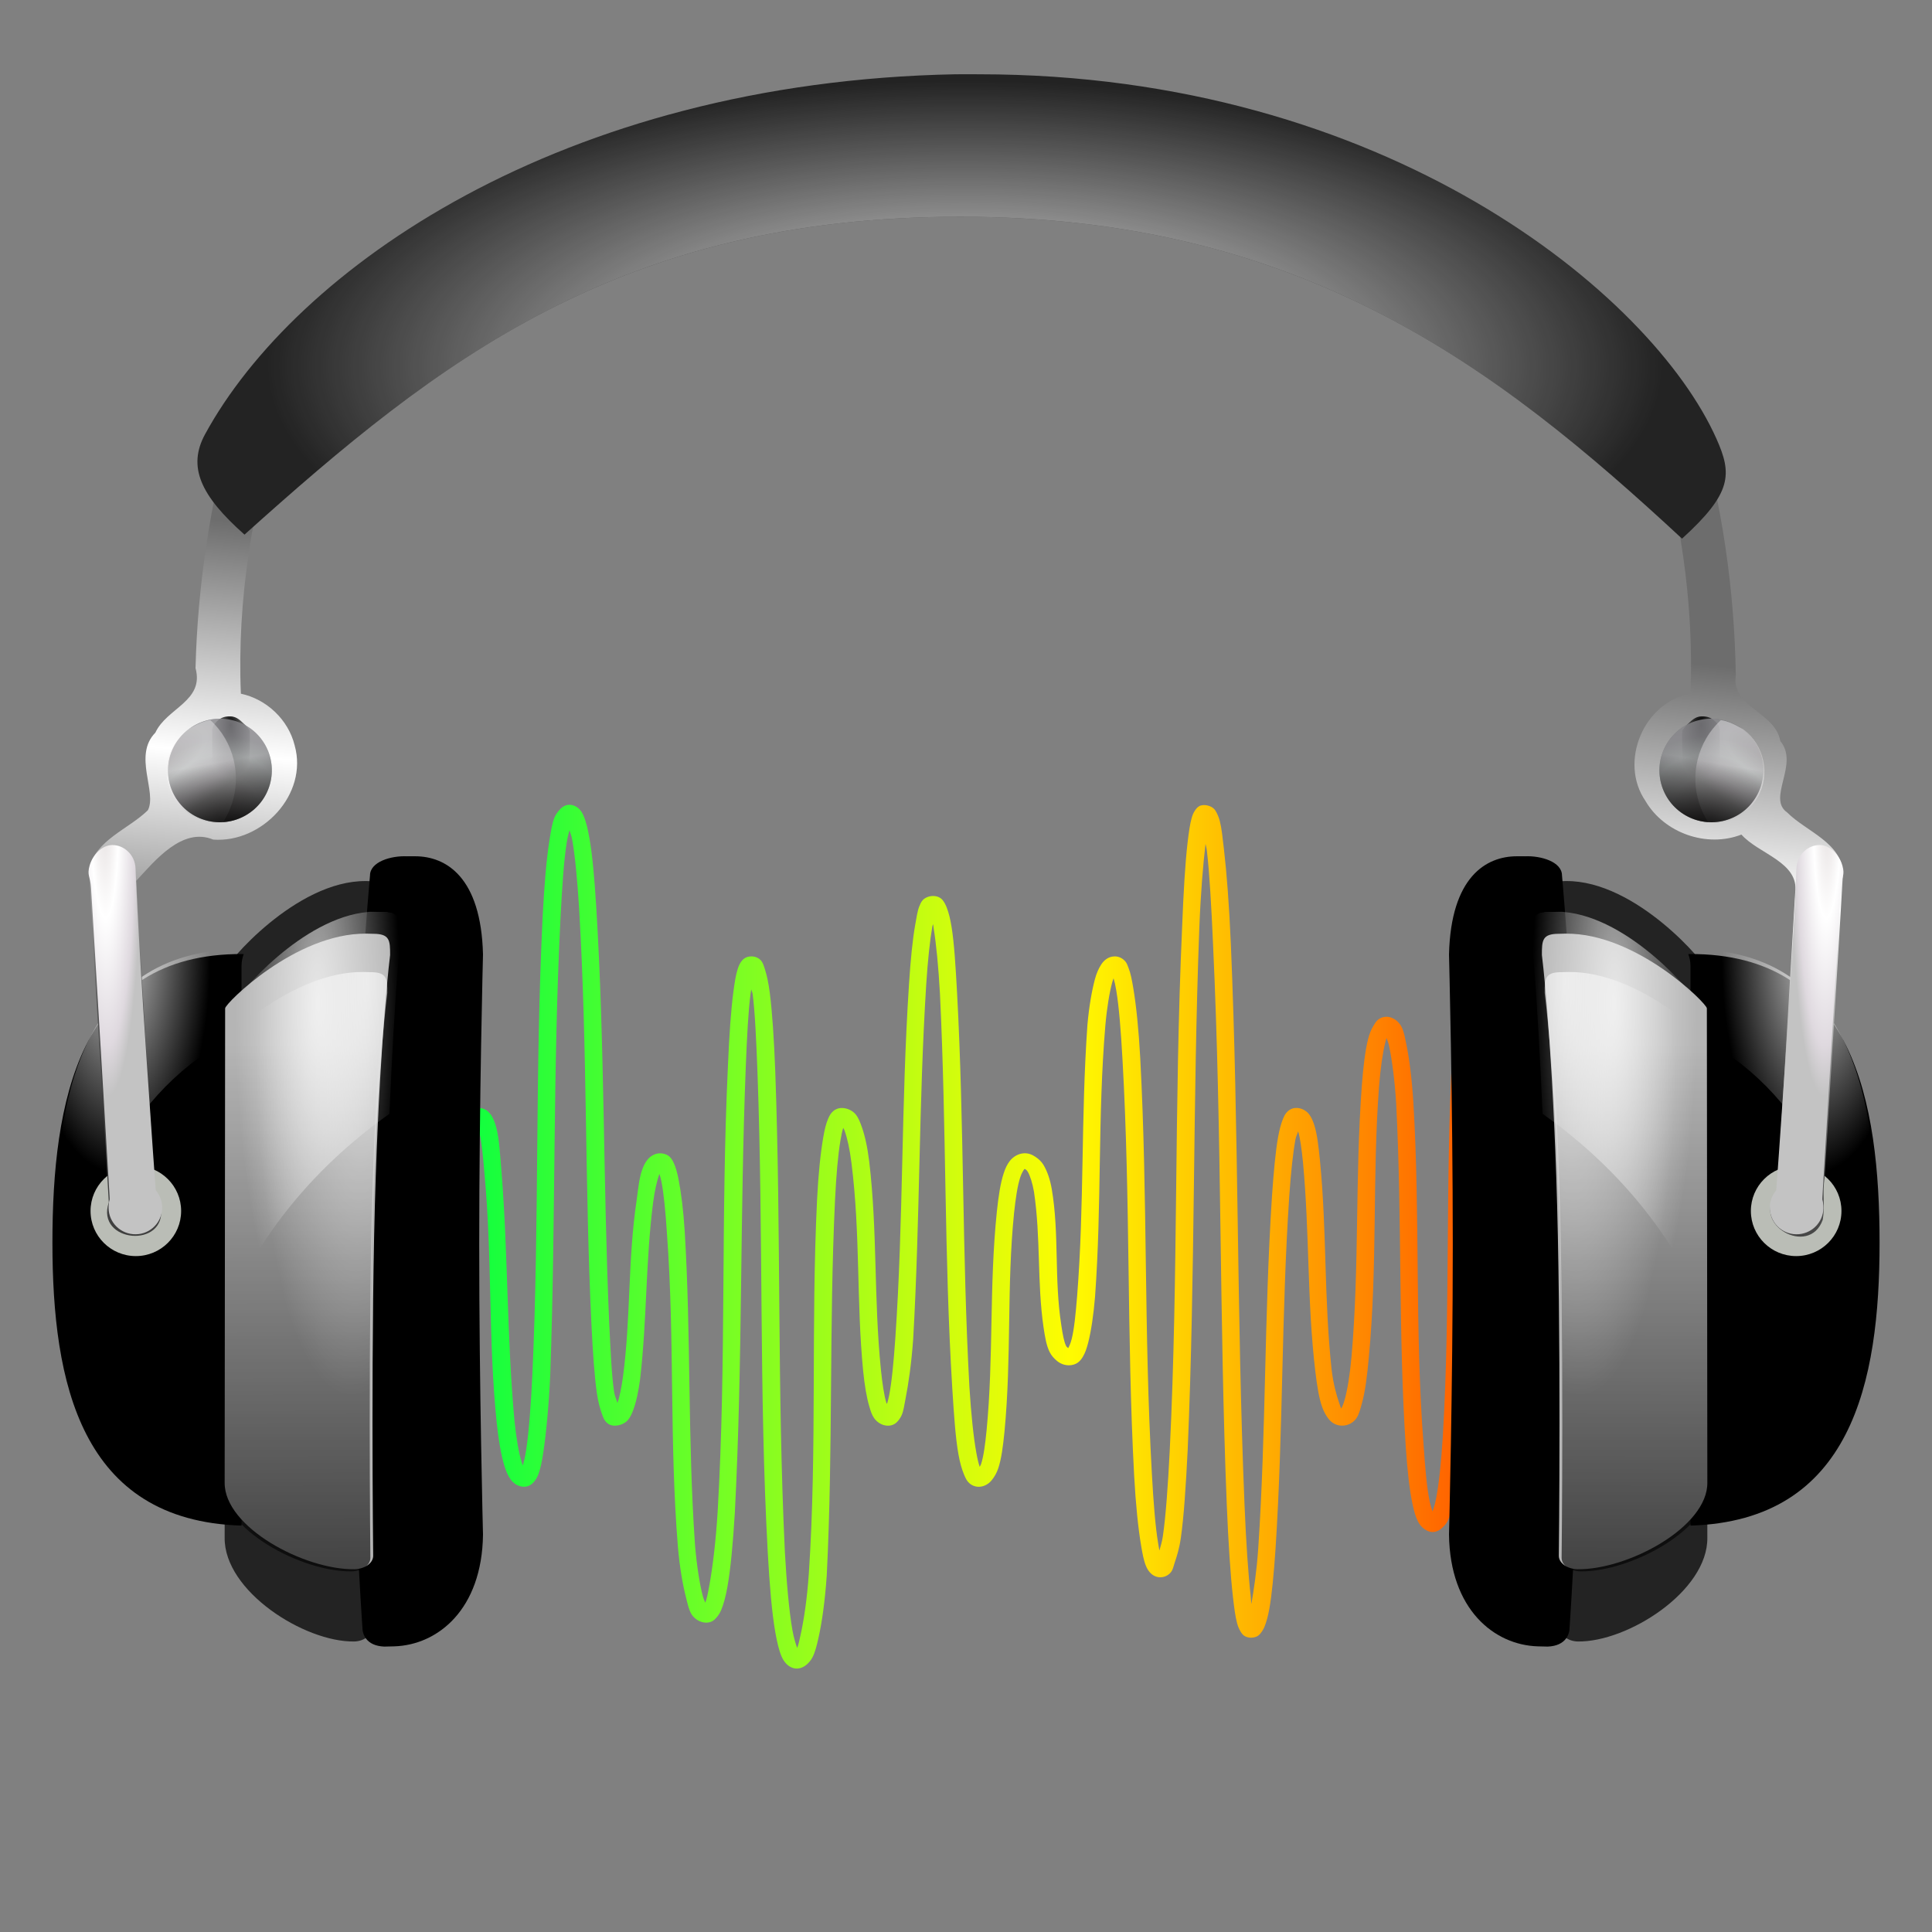 <?xml version="1.0" encoding="UTF-8" standalone="no"?>
<!-- Created with Inkscape (http://www.inkscape.org/) -->

<svg
   xmlns:dc="http://purl.org/dc/elements/1.1/"
   xmlns:cc="http://creativecommons.org/ns#"
   xmlns:rdf="http://www.w3.org/1999/02/22-rdf-syntax-ns#"
   xmlns:svg="http://www.w3.org/2000/svg"
   xmlns="http://www.w3.org/2000/svg"
   xmlns:xlink="http://www.w3.org/1999/xlink"
   xmlns:sodipodi="http://sodipodi.sourceforge.net/DTD/sodipodi-0.dtd"
   xmlns:inkscape="http://www.inkscape.org/namespaces/inkscape"
   width="96"
   height="96"
   id="svg4561"
   version="1.1"
   inkscape:version="0.48.4 r9939"
   sodipodi:docname="audacity.svg">
  <rect width="100%" height="100%" fill="#808080" stroke="none"/>
  <defs
     id="defs4563">
    <linearGradient
       id="linearGradient3852">
      <stop
         style="stop-color:#ffffff;stop-opacity:1;"
         offset="0"
         id="stop3854" />
      <stop
         style="stop-color:#ffffff;stop-opacity:0;"
         offset="1"
         id="stop3856" />
    </linearGradient>
    <linearGradient
       id="linearGradient4085">
      <stop
         id="stop4087"
         offset="0"
         style="stop-color:#6d6d6d;stop-opacity:1;" />
      <stop
         style="stop-color:#ffffff;stop-opacity:1;"
         offset="0.391"
         id="stop4089" />
      <stop
         style="stop-color:#555555;stop-opacity:1;"
         offset="0.827"
         id="stop4091" />
      <stop
         style="stop-color:#3f3f3f;stop-opacity:1;"
         offset="1"
         id="stop4093" />
    </linearGradient>
    <linearGradient
       id="linearGradient3942">
      <stop
         id="stop3944"
         offset="0"
         style="stop-color:#01ff43;stop-opacity:1;" />
      <stop
         style="stop-color:#fffc01;stop-opacity:1;"
         offset="0.5"
         id="stop3946" />
      <stop
         id="stop3948"
         offset="1"
         style="stop-color:#ff0000;stop-opacity:1;" />
    </linearGradient>
    <linearGradient
       inkscape:collect="always"
       id="linearGradient56867">
      <stop
         style="stop-color:#ffffff;stop-opacity:1;"
         offset="0"
         id="stop56869" />
      <stop
         style="stop-color:#ffffff;stop-opacity:0;"
         offset="1"
         id="stop56871" />
    </linearGradient>
    <linearGradient
       inkscape:collect="always"
       id="linearGradient39063">
      <stop
         style="stop-color:#000000;stop-opacity:1;"
         offset="0"
         id="stop39065" />
      <stop
         style="stop-color:#000000;stop-opacity:0;"
         offset="1"
         id="stop39067" />
    </linearGradient>
    <linearGradient
       inkscape:collect="always"
       id="linearGradient2878">
      <stop
         style="stop-color:#ffffff;stop-opacity:1;"
         offset="0"
         id="stop2880" />
      <stop
         style="stop-color:#ffffff;stop-opacity:0;"
         offset="1"
         id="stop2882" />
    </linearGradient>
    <linearGradient
       id="linearGradient2803">
      <stop
         style="stop-color:#e2dcdc;stop-opacity:1;"
         offset="0"
         id="stop2809" />
      <stop
         id="stop2811"
         offset="0.391"
         style="stop-color:#ffffff;stop-opacity:1;" />
      <stop
         id="stop2813"
         offset="0.827"
         style="stop-color:#dfd9df;stop-opacity:1;" />
      <stop
         id="stop2815"
         offset="1"
         style="stop-color:#c3c3c3;stop-opacity:1;" />
    </linearGradient>
    <linearGradient
       inkscape:collect="always"
       id="linearGradient48890">
      <stop
         style="stop-color:#ffffff;stop-opacity:1;"
         offset="0"
         id="stop48892" />
      <stop
         style="stop-color:#ffffff;stop-opacity:0;"
         offset="1"
         id="stop48894" />
    </linearGradient>
    <linearGradient
       inkscape:collect="always"
       id="linearGradient49808">
      <stop
         style="stop-color:#000000;stop-opacity:1;"
         offset="0"
         id="stop49810" />
      <stop
         style="stop-color:#000000;stop-opacity:0;"
         offset="1"
         id="stop49812" />
    </linearGradient>
    <linearGradient
       id="linearGradient2334">
      <stop
         id="stop2346"
         offset="0"
         style="stop-color:#dfe1e1;stop-opacity:1;" />
      <stop
         style="stop-color:#554141;stop-opacity:1;"
         offset="0"
         id="stop20557" />
      <stop
         id="stop2342"
         offset="0.5"
         style="stop-color:#e2dcdc;stop-opacity:1;" />
      <stop
         style="stop-color:#ffffff;stop-opacity:1;"
         offset="0.782"
         id="stop2348" />
      <stop
         style="stop-color:#dfd9df;stop-opacity:1;"
         offset="1"
         id="stop2344" />
    </linearGradient>
    <linearGradient
       inkscape:collect="always"
       id="linearGradient23203">
      <stop
         style="stop-color:#000000;stop-opacity:1;"
         offset="0"
         id="stop23205" />
      <stop
         style="stop-color:#000000;stop-opacity:0;"
         offset="1"
         id="stop23207" />
    </linearGradient>
    <linearGradient
       inkscape:collect="always"
       xlink:href="#linearGradient3942"
       id="linearGradient3159"
       gradientUnits="userSpaceOnUse"
       gradientTransform="matrix(1.091,0,0,1.091,-2.182,-28.727)"
       x1="21.701"
       y1="53.323"
       x2="79.661"
       y2="53.323" />
    <radialGradient
       inkscape:collect="always"
       xlink:href="#linearGradient2334"
       id="radialGradient3255"
       gradientUnits="userSpaceOnUse"
       gradientTransform="matrix(1.667,0,0,1.507,-15.011,-18.679)"
       cx="22.408"
       cy="37.07"
       fx="22.408"
       fy="37.07"
       r="3.092" />
    <linearGradient
       inkscape:collect="always"
       xlink:href="#linearGradient23203"
       id="linearGradient3259"
       gradientUnits="userSpaceOnUse"
       x1="23.745"
       y1="38.749"
       x2="25.187"
       y2="34.789" />
    <radialGradient
       inkscape:collect="always"
       xlink:href="#linearGradient2334"
       id="radialGradient3267"
       gradientUnits="userSpaceOnUse"
       gradientTransform="matrix(1.667,0,0,1.507,-15.011,-18.679)"
       cx="22.408"
       cy="37.07"
       fx="22.408"
       fy="37.07"
       r="3.092" />
    <linearGradient
       inkscape:collect="always"
       xlink:href="#linearGradient23203"
       id="linearGradient3271"
       gradientUnits="userSpaceOnUse"
       x1="23.745"
       y1="38.749"
       x2="25.187"
       y2="34.789" />
    <radialGradient
       inkscape:collect="always"
       xlink:href="#linearGradient2803"
       id="radialGradient3276"
       gradientUnits="userSpaceOnUse"
       gradientTransform="matrix(1.979,-1.116,0.48,0.85,-37.033,-11.801)"
       cx="13.379"
       cy="38.201"
       fx="13.379"
       fy="38.201"
       r="3.045" />
    <radialGradient
       inkscape:collect="always"
       xlink:href="#linearGradient2803"
       id="radialGradient3291"
       gradientUnits="userSpaceOnUse"
       gradientTransform="matrix(-1.979,-1.116,-0.48,0.85,132.996,-11.801)"
       cx="13.379"
       cy="38.201"
       fx="13.379"
       fy="38.201"
       r="3.045" />
    <radialGradient
       inkscape:collect="always"
       xlink:href="#linearGradient49808"
       id="radialGradient3305"
       gradientUnits="userSpaceOnUse"
       gradientTransform="matrix(0.779,0,0,1.51,-1.29,-62.614)"
       cx="16.37"
       cy="44.139"
       fx="16.37"
       fy="44.139"
       r="1.751" />
    <radialGradient
       inkscape:collect="always"
       xlink:href="#linearGradient48890"
       id="radialGradient3308"
       gradientUnits="userSpaceOnUse"
       gradientTransform="matrix(-1.453,0,1.3419828e-7,-6.128,72.331,390.224)"
       cx="38.922"
       cy="60.766"
       fx="38.922"
       fy="60.766"
       r="2.828" />
    <radialGradient
       inkscape:collect="always"
       xlink:href="#linearGradient2803"
       id="radialGradient3311"
       gradientUnits="userSpaceOnUse"
       gradientTransform="matrix(-0.779,0.01,-0.079,-6.2,16.842,406.06)"
       cx="8.46"
       cy="64.232"
       fx="8.46"
       fy="64.232"
       r="2.349" />
    <radialGradient
       inkscape:collect="always"
       xlink:href="#linearGradient2878"
       id="radialGradient3323"
       gradientUnits="userSpaceOnUse"
       gradientTransform="matrix(-1.933,-0.015,0.276,-7.274,23.753,551.803)"
       cx="13.352"
       cy="73.529"
       fx="13.352"
       fy="73.529"
       r="2.829" />
    <linearGradient
       inkscape:collect="always"
       xlink:href="#linearGradient39063"
       id="linearGradient3326"
       gradientUnits="userSpaceOnUse"
       gradientTransform="matrix(1.453,0,0,0.67,-39.822,-19.312)"
       x1="37.079"
       y1="99.368"
       x2="36.784"
       y2="58.493" />
    <radialGradient
       inkscape:collect="always"
       xlink:href="#linearGradient56867"
       id="radialGradient3330"
       gradientUnits="userSpaceOnUse"
       gradientTransform="matrix(-0.779,0.014,-0.032,-1.829,37.9,128.291)"
       cx="38.785"
       cy="62.149"
       fx="38.785"
       fy="62.149"
       r="6.094" />
    <radialGradient
       inkscape:collect="always"
       xlink:href="#linearGradient49808"
       id="radialGradient3336"
       gradientUnits="userSpaceOnUse"
       gradientTransform="matrix(-0.779,0,0,1.51,97.29,-62.614)"
       cx="16.37"
       cy="44.139"
       fx="16.37"
       fy="44.139"
       r="1.751" />
    <radialGradient
       inkscape:collect="always"
       xlink:href="#linearGradient48890"
       id="radialGradient3339"
       gradientUnits="userSpaceOnUse"
       gradientTransform="matrix(1.453,0,-1.3419828e-7,-6.128,23.669,390.224)"
       cx="38.922"
       cy="60.766"
       fx="38.922"
       fy="60.766"
       r="2.828" />
    <radialGradient
       inkscape:collect="always"
       xlink:href="#linearGradient2803"
       id="radialGradient3342"
       gradientUnits="userSpaceOnUse"
       gradientTransform="matrix(0.779,0.01,0.079,-6.2,79.158,406.06)"
       cx="8.46"
       cy="64.232"
       fx="8.46"
       fy="64.232"
       r="2.349" />
    <radialGradient
       inkscape:collect="always"
       xlink:href="#linearGradient2878"
       id="radialGradient3354"
       gradientUnits="userSpaceOnUse"
       gradientTransform="matrix(1.933,-0.015,-0.276,-7.274,72.247,551.803)"
       cx="13.352"
       cy="73.529"
       fx="13.352"
       fy="73.529"
       r="2.829" />
    <linearGradient
       inkscape:collect="always"
       xlink:href="#linearGradient39063"
       id="linearGradient3357"
       gradientUnits="userSpaceOnUse"
       gradientTransform="matrix(-1.453,0,0,0.67,135.822,-19.312)"
       x1="37.079"
       y1="99.368"
       x2="36.784"
       y2="58.493" />
    <radialGradient
       inkscape:collect="always"
       xlink:href="#linearGradient56867"
       id="radialGradient3361"
       gradientUnits="userSpaceOnUse"
       gradientTransform="matrix(0.779,0.014,0.032,-1.829,58.1,128.291)"
       cx="38.785"
       cy="62.149"
       fx="38.785"
       fy="62.149"
       r="6.094" />
    <linearGradient
       inkscape:collect="always"
       xlink:href="#linearGradient4085"
       id="linearGradient4096"
       gradientUnits="userSpaceOnUse"
       x1="9.097"
       y1="25.667"
       x2="6.245"
       y2="55.012"
       gradientTransform="translate(0,-32)" />
    <linearGradient
       inkscape:collect="always"
       xlink:href="#linearGradient4085-6"
       id="linearGradient4096-1"
       gradientUnits="userSpaceOnUse"
       x1="9.097"
       y1="25.667"
       x2="6.245"
       y2="55.012"
       gradientTransform="translate(0,-32)" />
    <linearGradient
       id="linearGradient4085-6">
      <stop
         id="stop4087-4"
         offset="0"
         style="stop-color:#6d6d6d;stop-opacity:1;" />
      <stop
         style="stop-color:#ffffff;stop-opacity:1;"
         offset="0.391"
         id="stop4089-7" />
      <stop
         style="stop-color:#555555;stop-opacity:1;"
         offset="0.827"
         id="stop4091-8" />
      <stop
         style="stop-color:#3f3f3f;stop-opacity:1;"
         offset="1"
         id="stop4093-8" />
    </linearGradient>
    <radialGradient
       inkscape:collect="always"
       xlink:href="#linearGradient3852"
       id="radialGradient3858"
       cx="47.972"
       cy="-6.722"
       fx="47.972"
       fy="-6.722"
       r="37.971"
       gradientTransform="matrix(0.913,0,0,0.373,4.141,-11.315)"
       gradientUnits="userSpaceOnUse" />
  </defs>
  <sodipodi:namedview
     id="base"
     pagecolor="#ffffff"
     bordercolor="#666666"
     borderopacity="1.0"
     inkscape:pageopacity="0.0"
     inkscape:pageshadow="2"
     inkscape:zoom="5.7395833"
     inkscape:cx="48"
     inkscape:cy="48"
     inkscape:current-layer="layer1"
     showgrid="true"
     inkscape:document-units="px"
     inkscape:grid-bbox="true"
     inkscape:window-width="1047"
     inkscape:window-height="765"
     inkscape:window-x="30"
     inkscape:window-y="58"
     inkscape:window-maximized="0" />
  <g
     id="layer1"
     inkscape:label="Layer 1"
     inkscape:groupmode="layer"
     transform="translate(0,32)">
    <path
       style="font-size:medium;font-style:normal;font-variant:normal;font-weight:normal;font-stretch:normal;text-indent:0;text-align:start;text-decoration:none;line-height:normal;letter-spacing:normal;word-spacing:normal;text-transform:none;direction:ltr;block-progression:tb;writing-mode:lr-tb;text-anchor:start;color:#000000;fill:url(#linearGradient3159);fill-opacity:1;stroke:none;stroke-width:0.5;marker:none;visibility:visible;display:inline;overflow:visible;enable-background:accumulate;font-family:Abandoned Bitplane;-inkscape-font-specification:Abandoned Bitplane"
       d="m 28.295,7.989 c -0.243,0 -0.415,0.158 -0.511,0.273 -0.097,0.115 -0.184,0.233 -0.239,0.375 -0.11,0.285 -0.164,0.626 -0.239,1.091 -0.15,0.929 -0.26,2.226 -0.341,3.784 -0.385,7.853 -0.161,15.064 -0.511,22.773 -0.073,1.547 -0.175,2.867 -0.307,3.75 -0.053,0.355 -0.111,0.578 -0.17,0.784 -0.029,-0.07 -0.04,-0.113 -0.068,-0.205 -0.138,-0.455 -0.251,-1.14 -0.341,-1.977 -0.393,-4.271 -0.315,-8.211 -0.648,-12.409 -0.069,-0.854 -0.115,-1.587 -0.239,-2.114 -0.062,-0.263 -0.136,-0.464 -0.239,-0.648 -0.051,-0.092 -0.141,-0.192 -0.239,-0.273 -0.098,-0.081 -0.234,-0.136 -0.409,-0.136 -0.212,0 -0.39,0.11 -0.477,0.205 -0.087,0.095 -0.126,0.168 -0.17,0.273 -0.088,0.21 -0.149,0.497 -0.205,0.818 -0.112,0.643 -0.178,1.493 -0.239,2.557 -0.292,5.358 -0.142,10.294 -0.614,15.545 -0.097,1.05 -0.221,1.906 -0.375,2.489 -0.049,0.184 -0.086,0.291 -0.136,0.409 -0.023,-0.067 -0.077,-0.128 -0.102,-0.205 l 0,1.227 c 0.016,10e-4 0.052,0 0.068,0 0.181,0 0.328,-0.084 0.443,-0.17 0.115,-0.086 0.205,-0.164 0.273,-0.273 0.135,-0.218 0.221,-0.492 0.307,-0.818 0.173,-0.653 0.31,-1.558 0.409,-2.625 0.427,-5.345 0.29,-10.255 0.58,-15.511 0.06,-1.053 0.136,-1.931 0.239,-2.523 0.011,-0.063 0.023,-0.08 0.034,-0.136 0.105,0.461 0.172,1.123 0.239,1.943 0.402,4.277 0.181,8.262 0.614,12.443 0.092,0.857 0.214,1.58 0.375,2.114 0.081,0.267 0.175,0.495 0.307,0.682 0.132,0.187 0.361,0.375 0.682,0.375 0.251,0 0.421,-0.158 0.511,-0.273 0.091,-0.115 0.154,-0.234 0.205,-0.375 0.102,-0.283 0.17,-0.627 0.239,-1.091 0.138,-0.928 0.267,-2.261 0.341,-3.818 0.277,-7.846 0.121,-15.035 0.511,-22.739 0.081,-1.547 0.165,-2.834 0.307,-3.716 0.044,-0.273 0.087,-0.427 0.136,-0.614 0.043,0.158 0.097,0.257 0.136,0.477 0.143,0.798 0.252,1.97 0.341,3.375 0.421,7.133 0.277,13.685 0.614,20.693 0.07,1.416 0.15,2.599 0.273,3.443 0.061,0.422 0.149,0.73 0.239,0.989 0.045,0.13 0.089,0.266 0.17,0.375 0.082,0.109 0.223,0.239 0.477,0.239 0.268,0 0.519,-0.124 0.648,-0.273 0.129,-0.149 0.198,-0.314 0.273,-0.511 0.149,-0.395 0.256,-0.922 0.341,-1.534 0.347,-3.026 0.265,-5.829 0.648,-8.795 0.078,-0.589 0.197,-1.092 0.307,-1.398 0.037,0.119 0.068,0.2 0.102,0.375 0.115,0.594 0.206,1.498 0.273,2.557 0.393,5.365 0.118,10.315 0.545,15.58 0.09,1.063 0.245,1.916 0.409,2.557 0.082,0.321 0.139,0.605 0.273,0.818 0.067,0.107 0.151,0.188 0.273,0.273 0.122,0.084 0.331,0.153 0.511,0.136 0.225,-0.021 0.343,-0.125 0.443,-0.239 0.1,-0.114 0.178,-0.231 0.239,-0.375 0.122,-0.288 0.223,-0.664 0.307,-1.125 0.167,-0.921 0.282,-2.192 0.375,-3.716 0.397,-7.654 0.245,-14.667 0.545,-22.193 0.062,-1.507 0.123,-2.747 0.239,-3.614 0.011,-0.082 0.023,-0.13 0.034,-0.205 0.014,0.094 0.055,0.133 0.068,0.239 0.118,0.923 0.177,2.266 0.239,3.886 0.3,8.229 0.073,15.791 0.511,23.864 0.092,1.631 0.205,2.986 0.375,3.955 0.085,0.484 0.181,0.898 0.307,1.193 0.063,0.148 0.129,0.258 0.239,0.375 0.11,0.117 0.309,0.249 0.545,0.239 0.198,-0.009 0.364,-0.104 0.477,-0.205 0.113,-0.1 0.205,-0.214 0.273,-0.341 0.135,-0.253 0.22,-0.599 0.307,-0.989 0.174,-0.78 0.321,-1.822 0.409,-3.102 0.319,-6.42 0.112,-12.306 0.409,-18.614 0.061,-1.26 0.15,-2.288 0.273,-3 0.048,-0.279 0.083,-0.455 0.136,-0.614 0.027,0.055 0.042,0.063 0.068,0.136 0.13,0.364 0.256,0.912 0.341,1.602 0.448,3.542 0.243,6.865 0.58,10.33 0.073,0.718 0.171,1.315 0.307,1.773 0.068,0.229 0.122,0.412 0.239,0.58 0.116,0.168 0.352,0.358 0.648,0.375 0.213,0.012 0.377,-0.072 0.477,-0.17 0.101,-0.099 0.186,-0.226 0.239,-0.341 C 44.901,38.1 44.93,37.837 45,37.477 c 0.141,-0.72 0.29,-1.728 0.375,-2.932 0.346,-6.077 0.274,-11.657 0.648,-17.625 0.077,-1.198 0.187,-2.22 0.307,-2.898 0.01,-0.054 0.024,-0.052 0.034,-0.102 0.019,0.093 0.017,0.131 0.034,0.239 0.122,0.756 0.233,1.874 0.307,3.205 0.329,6.77 0.205,12.993 0.614,19.636 0.085,1.35 0.16,2.457 0.307,3.273 0.073,0.408 0.166,0.731 0.273,0.989 0.053,0.129 0.113,0.269 0.205,0.375 0.092,0.106 0.254,0.222 0.477,0.239 0.292,0.021 0.54,-0.138 0.682,-0.307 0.142,-0.169 0.264,-0.38 0.341,-0.614 0.155,-0.466 0.232,-1.063 0.307,-1.807 0.358,-3.74 0.107,-7.213 0.477,-10.875 0.078,-0.738 0.174,-1.372 0.307,-1.773 0.066,-0.2 0.151,-0.34 0.205,-0.409 0.013,-0.017 0.028,0.008 0.034,0 0.027,0.018 0.08,0.041 0.136,0.136 0.113,0.191 0.23,0.553 0.307,0.989 0.344,2.309 0.148,4.497 0.477,6.75 0.073,0.481 0.139,0.895 0.307,1.227 0.084,0.166 0.221,0.32 0.375,0.443 0.154,0.123 0.352,0.205 0.58,0.205 0.171,0 0.335,-0.055 0.443,-0.136 0.108,-0.081 0.178,-0.174 0.239,-0.273 0.121,-0.197 0.2,-0.43 0.273,-0.716 0.145,-0.571 0.265,-1.358 0.341,-2.284 0.337,-4.639 0.128,-8.909 0.511,-13.466 0.079,-0.908 0.207,-1.65 0.341,-2.148 0.027,-0.101 0.04,-0.127 0.068,-0.205 0.054,0.179 0.088,0.322 0.136,0.614 0.134,0.799 0.229,2.003 0.307,3.409 0.405,7.135 0.205,13.675 0.58,20.693 0.078,1.417 0.199,2.596 0.341,3.443 0.071,0.424 0.133,0.759 0.239,1.023 0.053,0.132 0.11,0.232 0.205,0.341 0.095,0.109 0.278,0.239 0.511,0.239 0.273,0 0.456,-0.15 0.545,-0.273 0.09,-0.123 0.117,-0.285 0.17,-0.443 0.107,-0.316 0.23,-0.698 0.307,-1.227 0.153,-1.059 0.25,-2.58 0.341,-4.364 0.384,-8.965 0.245,-17.152 0.58,-25.977 0.069,-1.751 0.191,-3.174 0.307,-4.159 0.022,0.115 0.05,0.186 0.068,0.341 0.131,1.127 0.223,2.754 0.307,4.67 0.447,9.61 0.301,18.402 0.682,27.852 0.079,1.89 0.181,3.46 0.307,4.568 0.063,0.554 0.119,0.976 0.205,1.295 0.043,0.16 0.098,0.286 0.17,0.409 0.036,0.062 0.086,0.139 0.17,0.205 0.084,0.065 0.248,0.117 0.409,0.102 0.22,-0.02 0.327,-0.105 0.409,-0.205 0.083,-0.1 0.157,-0.224 0.205,-0.341 0.094,-0.233 0.173,-0.522 0.239,-0.886 0.131,-0.729 0.224,-1.762 0.307,-2.966 0.39,-6.041 0.287,-11.586 0.682,-17.523 0.082,-1.192 0.184,-2.148 0.307,-2.83 0.032,-0.176 0.103,-0.279 0.136,-0.409 0.102,0.362 0.173,0.882 0.239,1.534 0.334,3.576 0.199,6.9 0.614,10.398 0.088,0.723 0.177,1.312 0.341,1.773 0.082,0.23 0.201,0.447 0.341,0.614 0.14,0.167 0.36,0.307 0.648,0.307 0.333,0 0.582,-0.176 0.716,-0.375 0.133,-0.199 0.193,-0.463 0.273,-0.75 0.16,-0.574 0.258,-1.357 0.341,-2.284 C 68.452,30.808 68.185,26.537 68.523,22 c 0.071,-0.909 0.182,-1.683 0.307,-2.182 0.031,-0.123 0.036,-0.15 0.068,-0.239 0.048,0.137 0.092,0.226 0.136,0.443 0.133,0.649 0.268,1.638 0.341,2.795 0.3,5.887 0.099,11.306 0.477,17.08 0.079,1.172 0.187,2.153 0.341,2.864 0.077,0.355 0.15,0.619 0.273,0.852 0.061,0.116 0.129,0.212 0.239,0.307 0.109,0.095 0.282,0.205 0.477,0.205 0.207,0 0.368,-0.102 0.477,-0.205 0.11,-0.103 0.211,-0.214 0.273,-0.341 0.124,-0.253 0.193,-0.559 0.273,-0.955 0.159,-0.791 0.26,-1.892 0.341,-3.205 0.406,-6.604 0.143,-12.675 0.477,-19.159 0.07,-1.299 0.175,-2.402 0.307,-3.136 0.045,-0.247 0.087,-0.353 0.136,-0.511 0.034,0.095 0.07,0.142 0.102,0.273 0.135,0.541 0.261,1.339 0.341,2.318 0.388,4.988 0.156,9.599 0.511,14.489 0.075,0.996 0.197,1.845 0.341,2.455 0.072,0.305 0.121,0.543 0.239,0.75 0.059,0.103 0.132,0.187 0.239,0.273 0.107,0.086 0.263,0.17 0.443,0.17 0.072,0 0.138,-0.017 0.205,-0.034 l 0,-1.227 c -0.023,0.078 -0.044,0.177 -0.068,0.239 -0.026,0.066 -0.077,0.056 -0.102,0.102 -0.049,-0.113 -0.088,-0.238 -0.136,-0.443 -0.128,-0.543 -0.233,-1.338 -0.307,-2.318 -0.276,-4.993 -0.126,-9.597 -0.511,-14.489 -0.081,-0.996 -0.189,-1.843 -0.341,-2.455 -0.076,-0.306 -0.149,-0.542 -0.273,-0.75 -0.062,-0.104 -0.129,-0.188 -0.239,-0.273 -0.11,-0.085 -0.3,-0.17 -0.477,-0.17 -0.215,0 -0.376,0.1 -0.477,0.205 -0.102,0.104 -0.183,0.216 -0.239,0.341 -0.111,0.251 -0.168,0.56 -0.239,0.955 -0.142,0.789 -0.236,1.893 -0.307,3.205 -0.366,6.595 -0.093,12.65 -0.477,19.125 -0.08,1.298 -0.194,2.404 -0.341,3.136 -0.055,0.272 -0.111,0.452 -0.17,0.614 C 71.132,42.966 71.092,42.841 71.045,42.625 70.905,41.977 70.817,40.986 70.739,39.83 70.289,33.946 70.576,28.537 70.227,22.75 c -0.074,-1.171 -0.196,-2.12 -0.341,-2.83 -0.073,-0.355 -0.123,-0.655 -0.239,-0.886 -0.058,-0.116 -0.133,-0.21 -0.239,-0.307 -0.106,-0.096 -0.313,-0.205 -0.511,-0.205 -0.171,0 -0.301,0.055 -0.409,0.136 -0.108,0.081 -0.179,0.208 -0.239,0.307 -0.12,0.198 -0.202,0.396 -0.273,0.682 -0.142,0.571 -0.235,1.358 -0.307,2.284 -0.341,4.639 -0.118,8.909 -0.511,13.466 -0.081,0.908 -0.202,1.651 -0.341,2.148 -0.057,0.205 -0.116,0.344 -0.17,0.443 -0.043,-0.069 -0.055,-0.139 -0.102,-0.273 -0.132,-0.37 -0.29,-0.937 -0.375,-1.636 -0.386,-3.571 -0.238,-6.905 -0.58,-10.398 -0.072,-0.713 -0.136,-1.294 -0.273,-1.739 -0.069,-0.223 -0.147,-0.416 -0.273,-0.58 -0.126,-0.164 -0.387,-0.332 -0.682,-0.307 -0.221,0.019 -0.36,0.139 -0.443,0.239 -0.083,0.099 -0.123,0.19 -0.17,0.307 -0.094,0.233 -0.173,0.522 -0.239,0.886 -0.131,0.729 -0.224,1.763 -0.307,2.966 -0.389,6.03 -0.288,11.573 -0.682,17.489 -0.079,1.153 -0.224,2.082 -0.341,2.761 -0.023,-0.158 -0.013,-0.22 -0.034,-0.409 -0.123,-1.076 -0.228,-2.651 -0.307,-4.534 C 61.445,33.147 61.561,24.315 61.159,14.875 61.075,12.951 60.953,11.363 60.818,10.205 60.751,9.626 60.703,9.152 60.614,8.807 60.569,8.634 60.509,8.491 60.443,8.364 60.378,8.236 60.285,8.095 60,8.023 c -0.14,-0.035 -0.303,-0.025 -0.409,0.034 -0.106,0.06 -0.163,0.144 -0.205,0.205 -0.084,0.121 -0.128,0.228 -0.17,0.375 -0.086,0.294 -0.145,0.717 -0.205,1.227 -0.12,1.021 -0.204,2.468 -0.273,4.227 -0.401,8.959 -0.183,17.172 -0.614,25.977 -0.09,1.774 -0.194,3.243 -0.341,4.261 -0.046,0.319 -0.119,0.496 -0.17,0.716 -0.031,-0.135 -0.039,-0.203 -0.068,-0.375 -0.134,-0.799 -0.229,-2.003 -0.307,-3.409 -0.403,-7.133 -0.206,-13.689 -0.58,-20.693 -0.078,-1.417 -0.199,-2.596 -0.341,-3.443 -0.071,-0.424 -0.133,-0.759 -0.239,-1.023 -0.053,-0.132 -0.076,-0.232 -0.17,-0.341 -0.095,-0.109 -0.278,-0.239 -0.511,-0.239 -0.337,0 -0.554,0.211 -0.682,0.409 -0.127,0.198 -0.23,0.43 -0.307,0.716 -0.153,0.572 -0.294,1.358 -0.375,2.284 -0.326,4.641 -0.151,8.905 -0.511,13.466 -0.074,0.909 -0.146,1.648 -0.273,2.148 -0.055,0.215 -0.119,0.344 -0.17,0.443 -0.025,-0.032 -0.074,-0.047 -0.102,-0.102 -0.106,-0.21 -0.171,-0.576 -0.239,-1.023 -0.364,-2.315 -0.096,-4.545 -0.477,-6.784 -0.084,-0.475 -0.217,-0.868 -0.409,-1.193 -0.096,-0.163 -0.237,-0.296 -0.409,-0.409 -0.172,-0.113 -0.352,-0.186 -0.58,-0.17 -0.292,0.019 -0.544,0.198 -0.682,0.375 -0.138,0.177 -0.226,0.369 -0.307,0.614 -0.162,0.489 -0.261,1.148 -0.341,1.909 -0.386,3.743 -0.156,7.194 -0.511,10.875 -0.072,0.721 -0.149,1.297 -0.273,1.67 -0.02,0.061 -0.047,0.089 -0.068,0.136 -0.062,-0.178 -0.113,-0.396 -0.17,-0.716 -0.138,-0.766 -0.256,-1.901 -0.341,-3.239 -0.368,-6.76 -0.256,-12.961 -0.614,-19.602 -0.074,-1.341 -0.143,-2.471 -0.273,-3.273 -0.065,-0.401 -0.143,-0.705 -0.239,-0.955 -0.048,-0.125 -0.117,-0.269 -0.205,-0.375 -0.088,-0.106 -0.24,-0.205 -0.477,-0.205 -0.224,0 -0.422,0.104 -0.511,0.205 -0.089,0.1 -0.123,0.191 -0.17,0.307 -0.095,0.231 -0.14,0.557 -0.205,0.92 -0.129,0.727 -0.229,1.723 -0.307,2.932 -0.397,6.077 -0.272,11.65 -0.682,17.625 -0.084,1.191 -0.176,2.163 -0.307,2.83 -0.036,0.182 -0.065,0.281 -0.102,0.409 -0.007,-0.022 -0.027,-0.011 -0.034,-0.034 -0.112,-0.379 -0.202,-0.972 -0.273,-1.67 -0.357,-3.549 -0.167,-6.865 -0.58,-10.33 -0.088,-0.714 -0.212,-1.284 -0.375,-1.739 -0.081,-0.227 -0.167,-0.448 -0.307,-0.614 -0.139,-0.165 -0.396,-0.307 -0.682,-0.307 -0.215,0 -0.379,0.101 -0.477,0.205 -0.099,0.103 -0.152,0.219 -0.205,0.341 -0.105,0.244 -0.173,0.538 -0.239,0.92 -0.132,0.765 -0.245,1.83 -0.307,3.102 -0.309,6.405 0.007,12.3 -0.409,18.58 -0.087,1.265 -0.25,2.319 -0.409,3.034 -0.063,0.284 -0.103,0.488 -0.17,0.648 C 39.537,49.675 39.445,49.397 39.375,49 39.214,48.083 39.091,46.732 39,45.114 38.611,36.884 38.817,29.348 38.523,21.25 38.461,19.621 38.373,18.292 38.25,17.33 c -0.062,-0.481 -0.146,-0.871 -0.239,-1.159 -0.046,-0.144 -0.085,-0.291 -0.17,-0.409 -0.085,-0.118 -0.275,-0.254 -0.545,-0.239 -0.26,0.015 -0.399,0.16 -0.477,0.273 -0.079,0.113 -0.126,0.237 -0.17,0.375 -0.089,0.277 -0.144,0.638 -0.205,1.091 -0.121,0.907 -0.21,2.165 -0.273,3.682 -0.361,7.64 -0.075,14.662 -0.511,22.159 -0.092,1.512 -0.251,2.778 -0.409,3.648 -0.071,0.393 -0.126,0.68 -0.205,0.886 -0.047,-0.112 -0.09,-0.193 -0.136,-0.375 -0.145,-0.569 -0.286,-1.443 -0.375,-2.489 -0.373,-5.366 -0.192,-10.303 -0.511,-15.58 -0.067,-1.072 -0.18,-1.941 -0.307,-2.591 -0.063,-0.325 -0.138,-0.604 -0.239,-0.818 -0.051,-0.107 -0.108,-0.213 -0.205,-0.307 -0.096,-0.094 -0.278,-0.17 -0.477,-0.17 -0.271,0 -0.49,0.158 -0.614,0.307 -0.124,0.149 -0.202,0.314 -0.273,0.511 -0.142,0.394 -0.192,0.889 -0.273,1.5 -0.45,3.015 -0.286,5.838 -0.682,8.795 -0.076,0.548 -0.168,0.989 -0.273,1.295 -0.043,-0.175 -0.132,-0.315 -0.17,-0.58 -0.117,-0.802 -0.169,-1.968 -0.239,-3.375 C 29.961,26.613 30.057,20.059 29.625,13.034 29.536,11.617 29.437,10.473 29.284,9.625 29.208,9.201 29.123,8.832 29.011,8.568 28.956,8.436 28.905,8.336 28.807,8.227 28.709,8.119 28.525,7.989 28.295,7.989 z"
       id="path3988"
       inkscape:connector-curvature="0"
       sodipodi:nodetypes="scsscccccccccssccsccscccscsscccccccssssscccccccsccssscccccccscsssscccccccscscsssccscccccscscsccccccccssssscccccccccssccscccccccsscscssccccccsccccccsccsccccssssccsccccccsscssccccscccccsccccccccscscssccsccccccssccscccccccccccssccccccscccccsscccccccsscsssccccccccsccsccccsccsccsccsccccccccssscsccccsccsccsccsccscsccscsssscccscccscs" />
    <path
       inkscape:connector-curvature="0"
       inkscape:r_cy="true"
       inkscape:r_cx="true"
       style="fill:#232323;fill-opacity:1;fill-rule:nonzero;stroke:none"
       d="m 77.813,11.778 -0.353,0.011 c -0.833,-0.003 -0.844,0.394 -0.844,1.262 0,0 0.455,4.193 0.714,13.176 0.259,8.983 0.127,22.54 0.127,22.54 0,0.445 0.438,0.79 0.941,0.798 2.483,0.036 6.468,-2.503 6.439,-5.156 l -0.024,-28.19 c 0,-0.288 -3.499,-4.472 -7,-4.44 z"
       id="path6565"
       sodipodi:nodetypes="cccscsccc" />
    <path
       inkscape:connector-curvature="0"
       sodipodi:nodetypes="cscccsc"
       inkscape:r_cy="true"
       inkscape:r_cx="true"
       id="path6567"
       d="m 83.945,15.406 c 8.158,-0.05 9.45,7.386 9.45,14.347 0,6.939 -1.395,13.812 -9.396,14.053 0.003,-0.043 0,-0.09 0,-0.134 l 0,-27.676 c 0,-0.207 -0.041,-0.407 -0.109,-0.59 0.021,0.006 0.034,-0.006 0.054,0 z"
       style="fill:#000000;fill-opacity:1;fill-rule:nonzero;stroke:none" />
    <path
       inkscape:connector-curvature="0"
       style="fill:#000000;fill-opacity:1;fill-rule:nonzero;stroke:none"
       d="m 75.763,10.548 -0.391,0 c -1.527,0 -3.278,1.023 -3.372,4.879 0,0 0.188,7.206 0.188,14.413 C 72.188,37.047 72,44.253 72,44.253 c 0.047,3.724 2.248,5.483 4.403,5.553 l 0.503,0.012 c 0.926,-0.038 1.085,-0.651 1.085,-0.935 0,0 0.659,-9.345 0.565,-18.69 -0.094,-9.345 -0.941,-18.69 -0.941,-18.69 0,-0.681 -1.045,-0.992 -1.851,-0.954 z"
       id="path6569"
       sodipodi:nodetypes="cccsccccscc"
       inkscape:r_cx="true"
       inkscape:r_cy="true" />
    <path
       inkscape:connector-curvature="0"
       inkscape:r_cy="true"
       inkscape:r_cx="true"
       id="path6571"
       d="m 84.142,15.168 c 7.904,0.124 9.155,7.568 9.155,14.527 0,2.451 -0.193,4.881 -0.755,7.033 0.054,-0.616 0.073,-1.233 0.073,-1.867 0,-7.271 -3.668,-13.425 -8.717,-15.545 l 0,-3.541 c 0,-0.209 -0.03,-0.421 -0.097,-0.606 0.002,-1.06e-4 0.022,3.27e-4 0.024,0 0.002,-9.5e-5 0.022,-2.83e-4 0.024,0 0.096,-5.94e-4 0.198,-0.002 0.292,0 z"
       style="opacity:0.796;fill:url(#radialGradient3361);fill-opacity:1;fill-rule:nonzero;stroke:none" />
    <path
       inkscape:connector-curvature="0"
       sodipodi:nodetypes="cccscsccc"
       id="path6573"
       d="m 77.813,14.391 -0.353,0.009 c -0.833,-0.002 -0.844,0.33 -0.844,1.055 0,0 0.455,3.505 0.714,11.013 0.259,7.508 0.127,18.839 0.127,18.839 0,0.372 0.438,0.661 0.941,0.667 2.483,0.03 6.468,-2.092 6.439,-4.31 l -0.024,-23.561 c 0,-0.241 -3.499,-3.737 -7,-3.711 z"
       style="fill:#b5b5b5;fill-opacity:1;fill-rule:nonzero;stroke:none"
       inkscape:r_cx="true"
       inkscape:r_cy="true" />
    <path
       inkscape:connector-curvature="0"
       inkscape:r_cy="true"
       inkscape:r_cx="true"
       style="opacity:0.663;fill:url(#linearGradient3357);fill-opacity:1;fill-rule:nonzero;stroke:none"
       d="m 77.952,14.336 -0.353,0.009 c -0.833,-0.002 -0.844,0.331 -0.844,1.06 0,0 0.455,3.523 0.714,11.07 0.259,7.547 0.127,18.936 0.127,18.936 0,0.374 0.438,0.664 0.941,0.67 2.483,0.03 6.468,-2.103 6.439,-4.332 l -0.024,-23.683 c 0,-0.242 -3.499,-3.757 -7,-3.73 z"
       id="path6595"
       sodipodi:nodetypes="cccscsccc" />
    <path
       inkscape:connector-curvature="0"
       sodipodi:nodetypes="cccscsccc"
       id="path6597"
       d="m 77.952,16.297 -0.353,0.009 c -0.833,-0.002 -0.844,0.321 -0.844,1.027 0,0 0.455,3.414 0.714,10.727 0.259,7.313 0.127,18.351 0.127,18.351 0,0.363 0.438,0.644 0.941,0.65 2.483,0.029 6.468,-2.038 6.439,-4.198 l -0.024,-22.951 c 0,-0.234 -3.499,-3.641 -7,-3.615 z"
       style="opacity:0.663;fill:url(#radialGradient3354);fill-opacity:1;fill-rule:nonzero;stroke:none"
       inkscape:r_cx="true"
       inkscape:r_cy="true" />
    <path
       transform="matrix(-0.779,0,0,0.776,102.452,-21.403)"
       inkscape:r_cy="true"
       inkscape:r_cx="true"
       d="m 19.836,63.886 c 0,1.596 -1.294,2.889 -2.889,2.889 -1.596,0 -2.889,-1.294 -2.889,-2.889 0,-1.596 1.294,-2.889 2.889,-2.889 1.596,0 2.889,1.294 2.889,2.889 z"
       sodipodi:ry="2.8894303"
       sodipodi:rx="2.8894303"
       sodipodi:cy="63.885883"
       sodipodi:cx="16.946117"
       id="path6601"
       style="fill:#babdb6;fill-opacity:1;fill-rule:nonzero;stroke:none"
       sodipodi:type="arc" />
    <path
       style="fill:url(#linearGradient4096-1);stroke:none;color:#000000;fill-opacity:1;fill-rule:nonzero;marker:none;visibility:visible;display:inline;overflow:visible;enable-background:accumulate"
       d="m 83.219,-12.031 c -0.507,-0.031 -1.396,0.221 -1.138,0.878 1.382,4.397 2.099,9.009 1.919,13.622 -2.316,0.416 -3.575,3.376 -2.237,5.332 0.935,1.599 3.05,2.338 4.768,1.668 0.846,0.965 2.87,1.362 2.672,2.881 -0.296,4.977 -0.598,9.954 -0.891,14.931 -1.356,1.533 1.581,3.215 2.258,1.334 0.12,-0.672 -0.021,-1.376 0.091,-2.069 C 90.964,21.501 91.284,16.457 91.576,11.412 91.537,9.869 89.75,9.322 88.803,8.37 87.784,7.659 89.421,5.966 88.463,4.824 88.209,3.363 86.011,3.152 86.252,1.562 86.184,-2.706 85.57,-6.97 84.375,-11.062 c -0.019,-0.678 -0.554,-0.879 -1.156,-0.969 z"
       id="path6603"
       inkscape:connector-curvature="0" />
    <path
       inkscape:connector-curvature="0"
       inkscape:r_cy="true"
       inkscape:r_cx="true"
       sodipodi:nodetypes="csccsssssscss"
       id="path6611"
       d="m 90.427,9.989 c 0.502,0.005 0.971,0.486 1.122,1.027 0.138,0.494 -0.039,0.532 -0.073,1.091 l -0.925,15.424 c -7.79e-4,0.013 7.8e-4,0.035 0,0.049 0.002,0.004 -0.002,0.02 0,0.024 0.03,0.095 0.04,0.188 0.049,0.291 0.062,0.733 -0.481,1.369 -1.217,1.431 -0.736,0.061 -1.375,-0.479 -1.437,-1.213 -0.031,-0.367 0.095,-0.709 0.317,-0.97 0.007,-0.008 -0.007,-0.016 0,-0.024 0,0 0.841,-11.411 1.001,-15.962 0.024,-0.679 0.569,-1.174 1.164,-1.168 z"
       style="fill:url(#radialGradient3342);fill-opacity:1;fill-rule:nonzero;stroke:none" />
    <path
       inkscape:connector-curvature="0"
       inkscape:r_cy="true"
       inkscape:r_cx="true"
       id="path6613"
       d="m 77.692,13.314 c 3.305,0.277 6.526,4.133 6.628,4.528 4.29e-4,0.003 0,0.023 0,0.026 l 0,14.403 c -1.65,-3.476 -4.295,-6.537 -7.672,-8.929 -0.251,-5.92 -0.545,-8.724 -0.545,-8.724 0,-0.529 0.004,-0.897 0.182,-1.1 0.01,-0.01 0.035,-0.042 0.045,-0.051 0.005,-0.004 0.039,-0.021 0.045,-0.026 0.006,-0.004 0.039,-0.022 0.045,-0.026 0.014,-0.007 0.031,-0.019 0.045,-0.026 0.008,-0.003 0.037,-0.023 0.045,-0.026 0.042,-0.013 0.132,-0.018 0.182,-0.026 0.021,-0.003 0.069,-0.024 0.091,-0.026 0.046,-0.003 0.13,-1.73e-4 0.182,0 l 0.318,0 c 0.137,-0.001 0.272,-0.011 0.409,0 z"
       style="opacity:0.663;fill:url(#radialGradient3339);fill-opacity:1;fill-rule:nonzero;stroke:none" />
    <path
       inkscape:connector-curvature="0"
       sodipodi:nodetypes="cccscsccc"
       id="path5594"
       d="m 18.187,11.778 0.353,0.011 c 0.833,-0.003 0.844,0.394 0.844,1.262 0,0 -0.455,4.193 -0.714,13.176 -0.259,8.983 -0.127,22.54 -0.127,22.54 0,0.445 -0.438,0.79 -0.941,0.798 -2.483,0.036 -6.468,-2.503 -6.439,-5.156 l 0.024,-28.19 c 0,-0.288 3.499,-4.472 7,-4.44 z"
       style="fill:#232323;fill-opacity:1;fill-rule:nonzero;stroke:none"
       inkscape:r_cx="true"
       inkscape:r_cy="true" />
    <path
       inkscape:connector-curvature="0"
       style="fill:#000000;fill-opacity:1;fill-rule:nonzero;stroke:none"
       d="m 12.055,15.406 c -8.158,-0.05 -9.45,7.386 -9.45,14.347 0,6.939 1.395,13.812 9.396,14.053 -0.003,-0.043 0,-0.09 0,-0.134 l 0,-27.676 c 0,-0.207 0.041,-0.407 0.109,-0.59 -0.021,0.006 -0.034,-0.006 -0.054,0 z"
       id="path8165"
       inkscape:r_cx="true"
       inkscape:r_cy="true"
       sodipodi:nodetypes="cscccsc" />
    <path
       inkscape:connector-curvature="0"
       inkscape:r_cy="true"
       inkscape:r_cx="true"
       sodipodi:nodetypes="cccsccccscc"
       id="path3731"
       d="m 20.237,10.548 0.391,0 c 1.527,0 3.278,1.023 3.372,4.879 0,0 -0.188,7.206 -0.188,14.413 C 23.812,37.047 24,44.253 24,44.253 c -0.047,3.724 -2.248,5.483 -4.403,5.553 l -0.503,0.012 c -0.926,-0.038 -1.085,-0.651 -1.085,-0.935 0,0 -0.659,-9.345 -0.565,-18.69 0.094,-9.345 0.941,-18.69 0.941,-18.69 0,-0.681 1.045,-0.992 1.851,-0.954 z"
       style="fill:#000000;fill-opacity:1;fill-rule:nonzero;stroke:none" />
    <path
       inkscape:connector-curvature="0"
       style="opacity:0.796;fill:url(#radialGradient3330);fill-opacity:1;fill-rule:nonzero;stroke:none"
       d="m 11.858,15.168 c -7.904,0.124 -9.155,7.568 -9.155,14.527 0,2.451 0.193,4.881 0.755,7.033 -0.054,-0.616 -0.073,-1.233 -0.073,-1.867 0,-7.271 3.668,-13.425 8.717,-15.545 l 0,-3.541 c -10e-7,-0.209 0.03,-0.421 0.097,-0.606 -0.002,-1.06e-4 -0.022,3.27e-4 -0.024,0 -0.002,-9.5e-5 -0.022,-2.83e-4 -0.024,0 -0.096,-5.94e-4 -0.198,-0.002 -0.292,0 z"
       id="path55989"
       inkscape:r_cx="true"
       inkscape:r_cy="true" />
    <path
       inkscape:connector-curvature="0"
       inkscape:r_cy="true"
       inkscape:r_cx="true"
       style="fill:#b5b5b5;fill-opacity:1;fill-rule:nonzero;stroke:none"
       d="m 18.187,14.391 0.353,0.009 c 0.833,-0.002 0.844,0.33 0.844,1.055 0,0 -0.455,3.505 -0.714,11.013 -0.259,7.508 -0.127,18.839 -0.127,18.839 0,0.372 -0.438,0.661 -0.941,0.667 -2.483,0.03 -6.468,-2.092 -6.439,-4.31 l 0.024,-23.561 c 0,-0.241 3.499,-3.737 7,-3.711 z"
       id="rect3735"
       sodipodi:nodetypes="cccscsccc" />
    <path
       inkscape:connector-curvature="0"
       sodipodi:nodetypes="cccscsccc"
       id="path37315"
       d="m 18.048,14.336 0.353,0.009 c 0.833,-0.002 0.844,0.331 0.844,1.06 0,0 -0.455,3.523 -0.714,11.07 -0.259,7.547 -0.127,18.936 -0.127,18.936 0,0.374 -0.438,0.664 -0.941,0.67 -2.483,0.03 -6.468,-2.103 -6.439,-4.332 l 0.024,-23.683 c 0,-0.242 3.499,-3.757 7,-3.73 z"
       style="opacity:0.663;fill:url(#linearGradient3326);fill-opacity:1;fill-rule:nonzero;stroke:none"
       inkscape:r_cx="true"
       inkscape:r_cy="true" />
    <path
       inkscape:connector-curvature="0"
       inkscape:r_cy="true"
       inkscape:r_cx="true"
       style="opacity:0.663;fill:url(#radialGradient3323);fill-opacity:1;fill-rule:nonzero;stroke:none"
       d="m 18.048,16.297 0.353,0.009 c 0.833,-0.002 0.844,0.321 0.844,1.027 0,0 -0.455,3.414 -0.714,10.727 -0.259,7.313 -0.127,18.351 -0.127,18.351 0,0.363 -0.438,0.644 -0.941,0.65 -2.483,0.029 -6.468,-2.038 -6.439,-4.198 l 0.024,-22.951 c 0,-0.234 3.499,-3.641 7,-3.615 z"
       id="path39944"
       sodipodi:nodetypes="cccscsccc" />
    <path
       sodipodi:type="arc"
       style="fill:#babdb6;fill-opacity:1;fill-rule:nonzero;stroke:none"
       id="path8174"
       sodipodi:cx="16.946117"
       sodipodi:cy="63.885883"
       sodipodi:rx="2.8894303"
       sodipodi:ry="2.8894303"
       d="m 19.836,63.886 c 0,1.596 -1.294,2.889 -2.889,2.889 -1.596,0 -2.889,-1.294 -2.889,-2.889 0,-1.596 1.294,-2.889 2.889,-2.889 1.596,0 2.889,1.294 2.889,2.889 z"
       inkscape:r_cx="true"
       inkscape:r_cy="true"
       transform="matrix(0.779,0,0,0.776,-6.452,-21.403)" />
    <path
       style="fill:url(#linearGradient4096);fill-opacity:1;stroke:none"
       d="m 12.75,-12.031 c -0.666,0.033 -1.159,0.394 -1.226,1.064 C 10.455,-6.998 9.816,-2.915 9.716,1.199 10.161,2.846 8.287,3.174 7.719,4.406 6.6,5.539 7.818,7.367 7.347,8.261 6.382,9.206 4.742,9.741 4.432,11.167 4.698,16.695 5.101,22.222 5.406,27.75 4.729,29.752 8.298,30.079 7.995,27.977 7.633,27.365 7.644,26.671 7.611,25.969 7.331,21.236 7.038,16.504 6.767,11.771 7.695,10.769 9.056,9.081 10.594,9.719 13.014,9.898 15.326,7.473 14.641,5.036 14.329,3.764 13.246,2.738 11.969,2.469 11.772,-2.223 12.559,-6.905 13.938,-11.375 c -0.019,-0.529 -0.728,-0.647 -1.188,-0.656 z"
       id="path43468"
       inkscape:connector-curvature="0" />
    <path
       inkscape:connector-curvature="0"
       style="fill:url(#radialGradient3311);fill-opacity:1;fill-rule:nonzero;stroke:none"
       d="m 5.573,9.989 c -0.502,0.005 -0.971,0.486 -1.122,1.027 -0.138,0.494 0.039,0.532 0.073,1.091 l 0.925,15.424 c 7.791e-4,0.013 -0.001,0.035 0,0.049 -0.001,0.004 0.001,0.02 0,0.024 -0.03,0.095 -0.04,0.188 -0.049,0.291 -0.062,0.733 0.481,1.369 1.217,1.431 0.736,0.061 1.375,-0.479 1.437,-1.213 0.031,-0.367 -0.095,-0.709 -0.317,-0.97 -0.007,-0.008 0.007,-0.016 0,-0.024 0,0 -0.841,-11.411 -1.001,-15.962 C 6.713,10.479 6.168,9.983 5.573,9.989 z"
       id="path45344"
       sodipodi:nodetypes="csccsssssscss"
       inkscape:r_cx="true"
       inkscape:r_cy="true" />
    <path
       inkscape:connector-curvature="0"
       style="opacity:0.663;fill:url(#radialGradient3308);fill-opacity:1;fill-rule:nonzero;stroke:none"
       d="m 18.308,13.314 c -3.305,0.277 -6.526,4.133 -6.628,4.528 -4.26e-4,0.003 0,0.023 0,0.026 l 0,14.403 c 1.65,-3.476 4.295,-6.537 7.672,-8.929 0.251,-5.92 0.545,-8.724 0.545,-8.724 0,-0.529 -0.004,-0.897 -0.182,-1.1 -0.01,-0.01 -0.035,-0.042 -0.045,-0.051 -0.006,-0.004 -0.039,-0.021 -0.045,-0.026 -0.006,-0.004 -0.039,-0.022 -0.045,-0.026 -0.014,-0.007 -0.031,-0.019 -0.045,-0.026 -0.008,-0.003 -0.037,-0.023 -0.045,-0.026 -0.042,-0.013 -0.132,-0.018 -0.182,-0.026 -0.021,-0.003 -0.069,-0.024 -0.091,-0.026 -0.046,-0.003 -0.13,-1.73e-4 -0.182,0 l -0.318,0 c -0.137,-0.001 -0.272,-0.011 -0.409,0 z"
       id="path48010"
       inkscape:r_cx="true"
       inkscape:r_cy="true" />
    <g
       id="g4098">
      <path
         style="fill:url(#radialGradient3336);fill-opacity:1;fill-rule:nonzero;stroke:none"
         d="m 84.678,3.598 c 0.278,0.021 0.494,0.137 0.706,0.437 0.008,0.012 0.018,0.036 0.024,0.049 0.008,0.018 0.019,0.054 0.024,0.073 0.002,0.005 -7.79e-4,0.019 0,0.024 0.002,0.01 0.023,0.039 0.024,0.049 5.38e-4,0.005 -4.13e-4,0.019 0,0.024 0,0 -6.2e-5,1.303 0,1.382 0.029,0.023 0.417,0.29 0.925,0.679 0,0.008 1.6e-5,0.016 0,0.024 -0.002,0.917 -0.128,1.791 -0.365,2.546 -6.07e-4,0.002 -0.024,-0.002 -0.024,0 -0.824,-0.623 -1.618,-1.25 -2.118,-1.625 -0.025,-0.019 -0.08,-0.052 -0.122,-0.097 -0.015,-0.017 -0.036,-0.051 -0.049,-0.073 -0.01,-0.018 -0.017,-0.051 -0.024,-0.073 -0.005,-0.017 -0.021,-0.053 -0.024,-0.073 -0.002,-0.013 3.97e-4,-0.034 0,-0.049 -0.003,-0.113 -0.12,-2.506 -0.055,-2.607 0.06,-0.094 0.152,-0.211 0.243,-0.291 0.166,-0.144 0.371,-0.401 0.712,-0.4 0.043,7.74e-5 0.082,-0.003 0.122,0 z"
         id="path6615"
         inkscape:r_cx="true"
         inkscape:r_cy="true"
         sodipodi:nodetypes="cssssscssssssssssssssc"
         inkscape:connector-curvature="0" />
      <path
         sodipodi:type="arc"
         style="opacity:0.674;fill:#2e3436;fill-opacity:1;fill-rule:nonzero;stroke:none"
         id="path6587"
         sodipodi:cx="23.744551"
         sodipodi:cy="34.788834"
         sodipodi:rx="3.0923135"
         sodipodi:ry="3.0923135"
         d="m 26.837,34.789 c 0,1.708 -1.384,3.092 -3.092,3.092 -1.708,0 -3.092,-1.384 -3.092,-3.092 0,-1.708 1.384,-3.092 3.092,-3.092 1.708,0 3.092,1.384 3.092,3.092 z"
         inkscape:r_cx="true"
         inkscape:r_cy="true"
         transform="matrix(-0.723,-0.417,-0.416,0.72,116.675,-8.862)" />
      <path
         transform="matrix(-0.723,-0.417,-0.416,0.72,116.675,-8.862)"
         inkscape:r_cy="true"
         inkscape:r_cx="true"
         d="m 26.837,34.789 c 0,1.708 -1.384,3.092 -3.092,3.092 -1.708,0 -3.092,-1.384 -3.092,-3.092 0,-1.708 1.384,-3.092 3.092,-3.092 1.708,0 3.092,1.384 3.092,3.092 z"
         sodipodi:ry="3.0923135"
         sodipodi:rx="3.0923135"
         sodipodi:cy="34.788834"
         sodipodi:cx="23.744551"
         id="path6589"
         style="opacity:0.397;fill:url(#radialGradient3255);fill-opacity:1;fill-rule:nonzero;stroke:none"
         sodipodi:type="arc" />
      <path
         inkscape:connector-curvature="0"
         style="opacity:0.397;fill:url(#radialGradient3291);fill-opacity:1;fill-rule:nonzero;stroke:none"
         d="m 86.654,4.266 c 1.019,0.774 1.33,2.225 0.676,3.359 -0.503,0.872 -1.452,1.335 -2.396,1.277 -0.012,-7.593e-4 -0.03,-0.023 -0.042,-0.024 -0.804,-1.223 -0.889,-2.843 -0.115,-4.183 0.197,-0.342 0.444,-0.644 0.718,-0.902 0.007,-0.007 0.026,-0.002 0.033,-0.009 0.29,0.051 0.583,0.169 0.853,0.324 0.096,0.056 0.188,0.093 0.274,0.158 z"
         id="path6591"
         inkscape:r_cx="true"
         inkscape:r_cy="true" />
      <path
         sodipodi:type="arc"
         style="opacity:0.954;fill:url(#linearGradient3259);fill-opacity:1;fill-rule:nonzero;stroke:none"
         id="path6593"
         sodipodi:cx="23.744551"
         sodipodi:cy="34.788834"
         sodipodi:rx="3.0923135"
         sodipodi:ry="3.0923135"
         d="m 26.837,34.789 c 0,1.708 -1.384,3.092 -3.092,3.092 -1.708,0 -3.092,-1.384 -3.092,-3.092 0,-1.708 1.384,-3.092 3.092,-3.092 1.708,0 3.092,1.384 3.092,3.092 z"
         inkscape:r_cx="true"
         inkscape:r_cy="true"
         transform="matrix(-0.723,-0.417,-0.416,0.72,116.675,-8.862)" />
    </g>
    <g
       id="g3287">
      <path
         sodipodi:nodetypes="cssssscssssssssssssssc"
         inkscape:r_cy="true"
         inkscape:r_cx="true"
         id="path48913"
         d="m 11.322,3.598 c -0.278,0.021 -0.494,0.137 -0.706,0.437 -0.008,0.012 -0.018,0.036 -0.024,0.049 -0.008,0.018 -0.019,0.054 -0.024,0.073 -0.001,0.005 0.001,0.019 0,0.024 -0.002,0.01 -0.023,0.039 -0.024,0.049 -5.42e-4,0.005 4.11e-4,0.019 0,0.024 0,0 6.2e-5,1.303 0,1.382 -0.029,0.023 -0.417,0.29 -0.925,0.679 0,0.008 -1.96e-5,0.016 0,0.024 0.002,0.917 0.128,1.791 0.365,2.546 6.043e-4,0.002 0.024,-0.002 0.024,0 0.824,-0.623 1.618,-1.25 2.118,-1.625 0.025,-0.019 0.08,-0.052 0.122,-0.097 0.015,-0.017 0.036,-0.051 0.049,-0.073 0.01,-0.018 0.017,-0.051 0.024,-0.073 0.005,-0.017 0.021,-0.053 0.024,-0.073 0.002,-0.013 -3.98e-4,-0.034 0,-0.049 0.003,-0.113 0.12,-2.506 0.055,-2.607 -0.06,-0.094 -0.152,-0.211 -0.243,-0.291 -0.166,-0.144 -0.371,-0.401 -0.712,-0.4 -0.043,7.74e-5 -0.082,-0.003 -0.122,0 z"
         style="fill:url(#radialGradient3305);fill-opacity:1;fill-rule:nonzero;stroke:none"
         inkscape:connector-curvature="0" />
      <path
         transform="matrix(0.723,-0.417,0.416,0.72,-20.712,-8.862)"
         inkscape:r_cy="true"
         inkscape:r_cx="true"
         d="m 26.837,34.789 c 0,1.708 -1.384,3.092 -3.092,3.092 -1.708,0 -3.092,-1.384 -3.092,-3.092 0,-1.708 1.384,-3.092 3.092,-3.092 1.708,0 3.092,1.384 3.092,3.092 z"
         sodipodi:ry="3.0923135"
         sodipodi:rx="3.0923135"
         sodipodi:cy="34.788834"
         sodipodi:cx="23.744551"
         id="path6669"
         style="opacity:0.674;fill:#2e3436;fill-opacity:1;fill-rule:nonzero;stroke:none"
         sodipodi:type="arc" />
      <path
         sodipodi:type="arc"
         style="opacity:0.397;fill:url(#radialGradient3267);fill-opacity:1;fill-rule:nonzero;stroke:none"
         id="path6671"
         sodipodi:cx="23.744551"
         sodipodi:cy="34.788834"
         sodipodi:rx="3.0923135"
         sodipodi:ry="3.0923135"
         d="m 26.837,34.789 c 0,1.708 -1.384,3.092 -3.092,3.092 -1.708,0 -3.092,-1.384 -3.092,-3.092 0,-1.708 1.384,-3.092 3.092,-3.092 1.708,0 3.092,1.384 3.092,3.092 z"
         inkscape:r_cx="true"
         inkscape:r_cy="true"
         transform="matrix(0.723,-0.417,0.416,0.72,-20.712,-8.862)" />
      <path
         inkscape:connector-curvature="0"
         inkscape:r_cy="true"
         inkscape:r_cx="true"
         id="path6673"
         d="M 9.309,4.266 C 8.29,5.04 7.979,6.491 8.633,7.624 c 0.503,0.872 1.452,1.335 2.396,1.277 0.012,-7.593e-4 0.03,-0.023 0.042,-0.024 0.804,-1.223 0.889,-2.843 0.115,-4.183 -0.197,-0.342 -0.444,-0.644 -0.718,-0.902 -0.007,-0.007 -0.026,-0.002 -0.033,-0.009 -0.29,0.051 -0.583,0.169 -0.853,0.324 -0.096,0.056 -0.188,0.093 -0.274,0.158 z"
         style="opacity:0.397;fill:url(#radialGradient3276);fill-opacity:1;fill-rule:nonzero;stroke:none" />
      <path
         transform="matrix(0.723,-0.417,0.416,0.72,-20.712,-8.862)"
         inkscape:r_cy="true"
         inkscape:r_cx="true"
         d="m 26.837,34.789 c 0,1.708 -1.384,3.092 -3.092,3.092 -1.708,0 -3.092,-1.384 -3.092,-3.092 0,-1.708 1.384,-3.092 3.092,-3.092 1.708,0 3.092,1.384 3.092,3.092 z"
         sodipodi:ry="3.0923135"
         sodipodi:rx="3.0923135"
         sodipodi:cy="34.788834"
         sodipodi:cx="23.744551"
         id="path6675"
         style="opacity:0.954;fill:url(#linearGradient3271);fill-opacity:1;fill-rule:nonzero;stroke:none"
         sodipodi:type="arc" />
    </g>
    <path
       inkscape:connector-curvature="0"
       inkscape:r_cy="true"
       inkscape:r_cx="true"
       sodipodi:nodetypes="cscscssc"
       id="path61265"
       d="m 47.488,-28.31 c -19.63,0.378 -32.825,9.681 -37.298,17.886 -0.885,1.623 -0.222,3.056 1.959,4.989 9.651,-8.666 18.653,-15.795 35.575,-15.795 16.923,0 26.612,7.426 35.855,15.995 2.501,-2.272 2.49,-3.212 1.713,-4.957 -3.212,-7.207 -16.457,-18.117 -36.631,-18.117 -0.394,0 -0.782,-0.007 -1.173,0 z"
       style="fill:#232323;fill-opacity:1;fill-rule:nonzero;stroke:none" />
    <path
       style="fill:url(#radialGradient3858);fill-opacity:1;fill-rule:nonzero;stroke:none"
       d="m 47.488,-28.31 c -19.63,0.378 -32.825,9.681 -37.298,17.886 -0.885,1.623 -0.222,3.056 1.959,4.989 9.651,-8.666 18.653,-15.795 35.575,-15.795 16.923,0 26.612,7.426 35.855,15.995 2.501,-2.272 2.49,-3.212 1.713,-4.957 -3.212,-7.207 -16.457,-18.117 -36.631,-18.117 -0.394,0 -0.782,-0.007 -1.173,0 z"
       id="path3082"
       sodipodi:nodetypes="cscscssc"
       inkscape:r_cx="true"
       inkscape:r_cy="true"
       inkscape:connector-curvature="0" />
  </g>
</svg>
